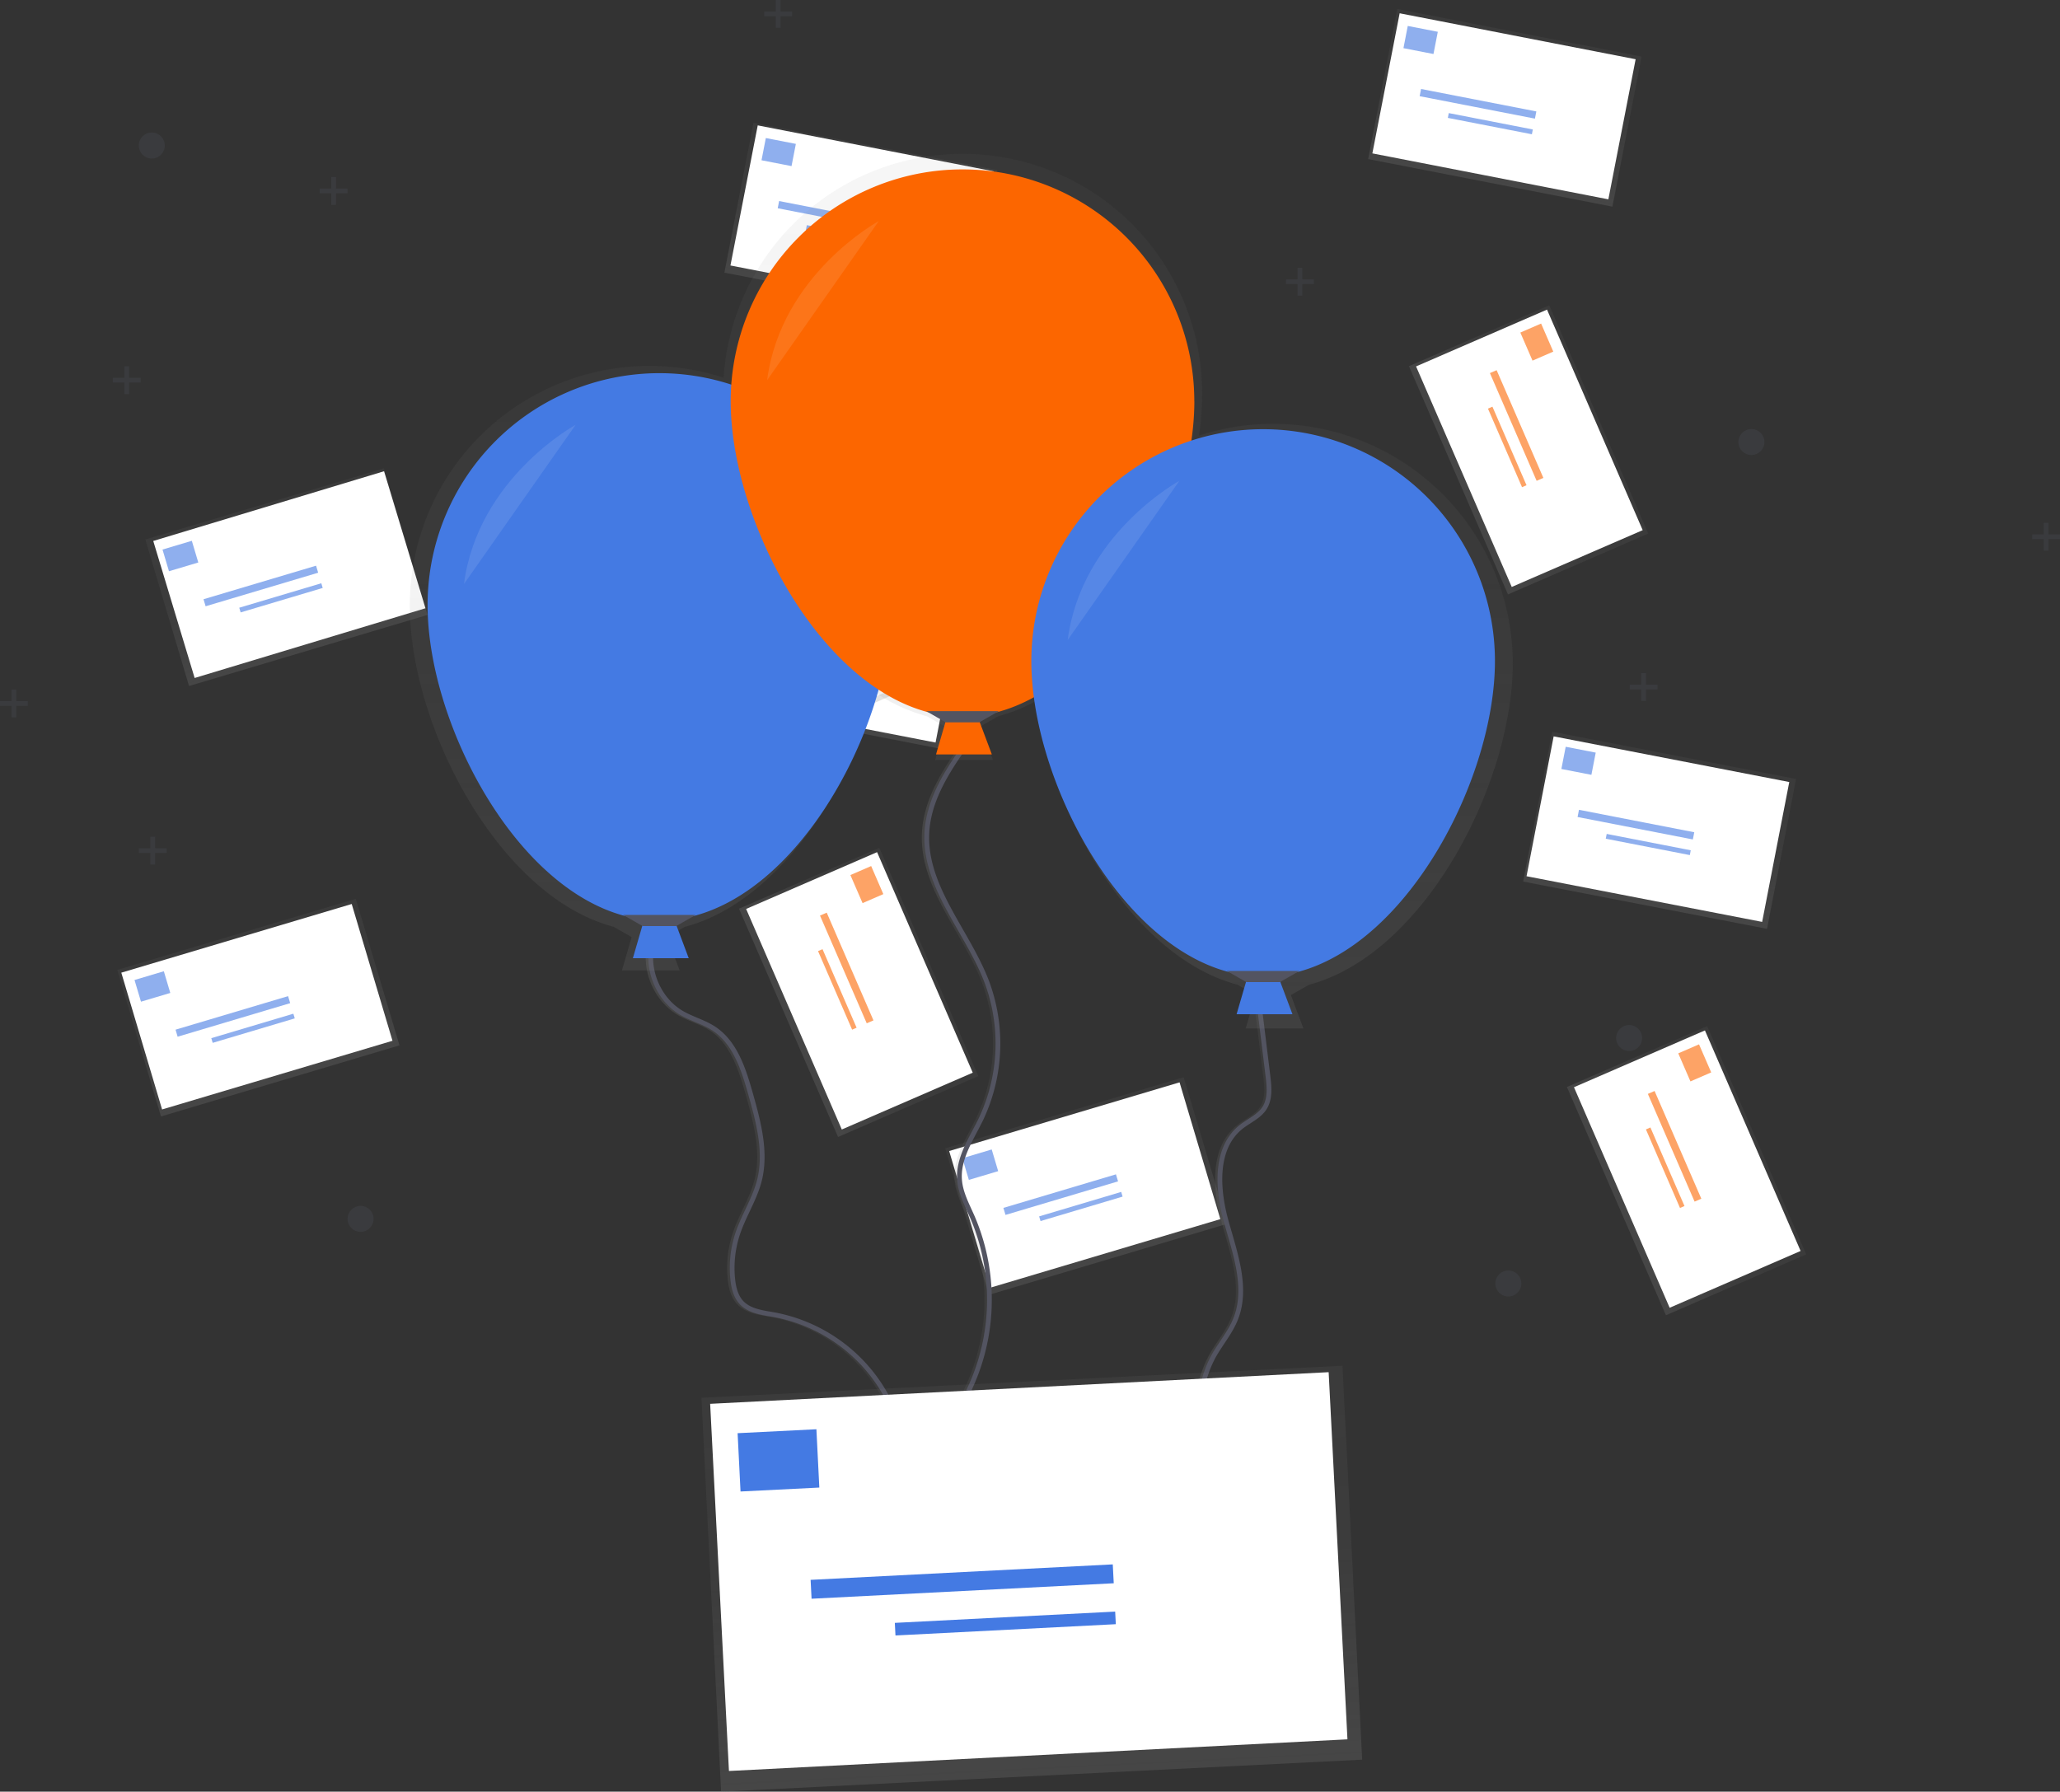 <svg xmlns="http://www.w3.org/2000/svg" xmlns:xlink="http://www.w3.org/1999/xlink" viewBox="0 0 867.19 754.31"><rect x="0" y="0" width="867.19" height="754.31" fill="#333333" stroke="none"/><defs><style>.a{fill:url(#a);}.b,.y{fill:#fff;}.c{opacity:0.6;}.d{fill:#447ae3;}.e{fill:url(#b);}.f{fill:url(#c);}.g{fill:#fc6600;}.h{fill:url(#d);}.i{fill:url(#e);}.j{fill:url(#f);}.k{fill:url(#g);}.l{fill:url(#h);}.m{fill:url(#i);}.n{fill:url(#j);}.o{fill:url(#k);}.p{fill:url(#l);}.q,.x{fill:#535461;}.q{opacity:0.25;}.q,.y{isolation:isolate;}.r,.s,.t,.u{fill:none;stroke-miterlimit:10;stroke-width:2px;}.r{stroke:url(#m);}.s{stroke:#535461;}.t{stroke:url(#n);}.u{stroke:url(#o);}.v{opacity:0.7;}.w{fill:url(#p);}.y{opacity:0.1;}.z{fill:url(#q);}</style><linearGradient id="a" x1="-332.4" y1="89.4" x2="-332.4" y2="153.78" gradientTransform="translate(124.88 620.92) rotate(180)" gradientUnits="userSpaceOnUse"><stop offset="0" stop-color="gray" stop-opacity="0.25"/><stop offset="0.54" stop-color="gray" stop-opacity="0.12"/><stop offset="1" stop-color="gray" stop-opacity="0.1"/></linearGradient><linearGradient id="b" x1="-508.8" y1="451.13" x2="-508.8" y2="515.51" gradientTransform="translate(216.68 -159.94) rotate(-90)" xlink:href="#a"/><linearGradient id="c" x1="-420.72" y1="414.29" x2="-420.72" y2="478.67" gradientTransform="translate(263.51 72.15) rotate(-90)" xlink:href="#a"/><linearGradient id="d" x1="-355.41" y1="399.21" x2="-355.41" y2="463.59" gradientTransform="translate(35.41 627.24) rotate(180)" xlink:href="#a"/><linearGradient id="e" x1="-385.53" y1="736.3" x2="-385.53" y2="800.68" gradientTransform="translate(-134.98 -340.14) rotate(-90)" xlink:href="#a"/><linearGradient id="f" x1="-115.85" y1="474.05" x2="-115.85" y2="538.43" gradientTransform="translate(137.26 73.55) rotate(-90)" xlink:href="#a"/><linearGradient id="g" x1="-19.87" y1="260.92" x2="-19.87" y2="325.3" gradientTransform="translate(88.9 717.34) rotate(180)" xlink:href="#a"/><linearGradient id="h" x1="-152.37" y1="458.2" x2="-152.37" y2="522.58" gradientTransform="translate(-138.9 121.43) rotate(-90)" xlink:href="#a"/><linearGradient id="i" x1="-213.17" y1="124.43" x2="-213.17" y2="188.81" gradientTransform="translate(204.86 204.64) rotate(-90)" xlink:href="#a"/><linearGradient id="j" x1="-82.97" y1="431.22" x2="-82.97" y2="495.6" gradientTransform="translate(37.61 706.41) rotate(180)" xlink:href="#a"/><linearGradient id="k" x1="-129.64" y1="638.36" x2="-129.64" y2="702.74" gradientTransform="translate(-306.97 -36.21) rotate(-90)" xlink:href="#a"/><linearGradient id="l" x1="-51.61" y1="207.37" x2="-51.61" y2="271.75" gradientTransform="translate(133.72 184.98) rotate(-90)" xlink:href="#a"/><linearGradient id="m" x1="438.22" y1="184.64" x2="541.32" y2="184.64" gradientTransform="matrix(1, 0, 0, -1, -166.4, 678.36)" xlink:href="#a"/><linearGradient id="n" x1="554.46" y1="226.9" x2="586.42" y2="226.9" gradientTransform="matrix(1, 0, 0, -1, -166.4, 678.36)" xlink:href="#a"/><linearGradient id="o" x1="669.68" y1="169.32" x2="700.57" y2="169.32" gradientTransform="matrix(1, 0, 0, -1, -166.4, 678.36)" xlink:href="#a"/><linearGradient id="p" x1="571.06" y1="245.41" x2="571.06" y2="612.98" gradientTransform="matrix(1, 0, 0, -1, -166.4, 678.36)" xlink:href="#a"/><linearGradient id="q" x1="-313.48" y1="-41.1" x2="-313.48" y2="124.75" gradientTransform="translate(120.51 706.51) rotate(180)" xlink:href="#a"/></defs><rect class="a" x="404.9" y="467.14" width="104.76" height="64.38" transform="translate(-123.59 151.45) rotate(-16.6)"/><rect class="b" x="406.04" y="468.89" width="101.21" height="60.09" transform="translate(-123.51 151.25) rotate(-16.6)"/><g class="c"><rect class="d" x="406.23" y="485.58" width="12.88" height="9.53" transform="translate(-122.89 138.33) rotate(-16.6)"/><rect class="d" x="421.81" y="501.41" width="49.44" height="3.09" transform="translate(-125.08 148.53) rotate(-16.6)"/><rect class="d" x="436.98" y="506.92" width="36.05" height="2.06" transform="translate(-126.15 151.16) rotate(-16.6)"/></g><rect class="e" x="667.8" y="296.48" width="64.38" height="104.76" transform="matrix(0.19, -0.98, 0.98, 0.19, 223.76, 969.26)"/><rect class="b" x="667.96" y="298.57" width="59.98" height="101.03" transform="translate(222.4 967.84) rotate(-79.03)"/><g class="c"><rect class="d" x="659.75" y="313.87" width="9.53" height="12.88" transform="translate(223.09 911.34) rotate(-78.98)"/><rect class="d" x="687.12" y="322.46" width="3.09" height="49.44" transform="translate(216.25 956.78) rotate(-78.98)"/><rect class="d" x="692.83" y="337.52" width="2.06" height="36.05" transform="translate(212.24 968.65) rotate(-78.98)"/></g><rect class="f" x="677.8" y="440.49" width="64.38" height="104.76" transform="translate(-137.5 323.25) rotate(-23.45)"/><rect class="b" x="680.25" y="441.6" width="60.09" height="101.21" transform="translate(-137.21 323.31) rotate(-23.45)"/><g class="c"><rect class="g" x="708.66" y="441.04" width="9.53" height="12.88" transform="translate(-119.15 320.87) rotate(-23.45)"/><rect class="g" x="703.4" y="457.89" width="3.09" height="49.44" transform="translate(-133.83 320.39) rotate(-23.45)"/><rect class="g" x="699.96" y="473.6" width="2.06" height="36.05" transform="translate(-137.74 319.56) rotate(-23.45)"/></g><rect class="h" x="338.44" y="163.65" width="104.76" height="64.38" transform="translate(-39.66 119.81) rotate(-16.6)"/><rect class="b" x="339.59" y="165.41" width="101.21" height="60.09" transform="translate(-39.58 119.62) rotate(-16.6)"/><g class="c"><rect class="d" x="339.72" y="182.12" width="12.88" height="9.53" transform="translate(-38.96 106.68) rotate(-16.6)"/><rect class="d" x="355.3" y="197.95" width="49.44" height="3.09" transform="translate(-41.15 116.88) rotate(-16.6)"/><rect class="d" x="370.47" y="203.46" width="36.05" height="2.06" transform="translate(-42.23 119.51) rotate(-16.6)"/></g><rect class="i" x="601.32" y="-7" width="64.38" height="104.76" transform="translate(467.87 658.54) rotate(-78.98)"/><rect class="b" x="603.09" y="-5.84" width="60.09" height="101.21" transform="translate(468.17 657.66) rotate(-78.98)"/><g class="c"><rect class="d" x="593.27" y="10.4" width="9.53" height="12.88" transform="translate(467.19 600.62) rotate(-78.98)"/><rect class="d" x="620.64" y="18.99" width="3.09" height="49.44" transform="translate(460.35 646.06) rotate(-78.98)"/><rect class="d" x="626.35" y="34.04" width="2.06" height="36.05" transform="translate(456.35 657.93) rotate(-78.98)"/></g><rect class="j" x="611.31" y="137.02" width="64.38" height="104.76" transform="translate(-22.23 271.72) rotate(-23.45)"/><rect class="b" x="613.77" y="138.13" width="60.09" height="101.21" transform="translate(-21.93 271.79) rotate(-23.45)"/><g class="c"><rect class="g" x="642.18" y="137.58" width="9.53" height="12.88" transform="translate(-3.88 269.35) rotate(-23.45)"/><rect class="g" x="636.91" y="154.42" width="3.09" height="49.44" transform="translate(-18.56 268.87) rotate(-23.45)"/><rect class="g" x="633.47" y="170.14" width="2.06" height="36.05" transform="translate(-22.48 268.04) rotate(-23.45)"/></g><rect class="k" x="56.39" y="392.04" width="104.76" height="64.38" transform="translate(-116.66 48.75) rotate(-16.6)"/><rect class="b" x="57.54" y="393.8" width="101.21" height="60.09" transform="translate(-116.58 48.56) rotate(-16.6)"/><g class="c"><rect class="d" x="57.72" y="410.55" width="12.88" height="9.53" transform="translate(-115.98 35.64) rotate(-16.6)"/><rect class="d" x="73.31" y="426.38" width="49.44" height="3.09" transform="translate(-118.17 45.84) rotate(-16.6)"/><rect class="d" x="88.49" y="431.89" width="36.05" height="2.06" transform="translate(-119.24 48.47) rotate(-16.6)"/></g><rect class="l" x="319.3" y="221.41" width="64.38" height="104.76" transform="translate(15.56 566.46) rotate(-78.98)"/><rect class="b" x="319.97" y="223.05" width="59.98" height="101.03" transform="translate(14.79 565.07) rotate(-79.03)"/><g class="c"><rect class="d" x="311.24" y="238.8" width="9.53" height="12.88" transform="translate(14.88 508.54) rotate(-78.98)"/><rect class="d" x="338.62" y="247.39" width="3.09" height="49.44" transform="translate(8.05 553.99) rotate(-78.98)"/><rect class="d" x="344.33" y="262.45" width="2.06" height="36.05" transform="translate(4.04 565.86) rotate(-78.98)"/></g><rect class="m" x="329.29" y="365.43" width="64.38" height="104.76" transform="translate(-136.41 178.36) rotate(-23.45)"/><rect class="b" x="331.75" y="366.54" width="60.09" height="101.21" transform="translate(-136.12 178.43) rotate(-23.45)"/><g class="c"><rect class="g" x="360.16" y="365.98" width="9.53" height="12.88" transform="translate(-118.07 175.98) rotate(-23.45)"/><rect class="g" x="354.9" y="382.82" width="3.09" height="49.44" transform="translate(-132.74 175.5) rotate(-23.45)"/><rect class="g" x="351.46" y="398.53" width="2.06" height="36.05" transform="translate(-136.66 174.68) rotate(-23.45)"/></g><rect class="n" x="68.2" y="210.81" width="104.76" height="64.38" transform="translate(-64.4 44.58) rotate(-16.6)"/><rect class="b" x="71.05" y="211.79" width="101.5" height="60.26" transform="translate(-64.75 45.56) rotate(-16.81)"/><g class="c"><rect class="d" x="69.5" y="229.33" width="12.88" height="9.53" transform="translate(-63.71 31.45) rotate(-16.6)"/><rect class="d" x="85.08" y="245.16" width="49.44" height="3.09" transform="translate(-65.9 41.65) rotate(-16.6)"/><rect class="d" x="100.26" y="250.67" width="36.05" height="2.06" transform="translate(-66.98 44.28) rotate(-16.6)"/></g><rect class="o" x="330.27" y="40.92" width="64.27" height="104.58" transform="translate(201.93 431.24) rotate(-79.03)"/><rect class="b" x="332.86" y="41.34" width="60.09" height="101.21" transform="translate(203.29 430.59) rotate(-78.98)"/><g class="c"><rect class="d" x="323.04" y="57.58" width="9.53" height="12.88" transform="translate(202.3 373.55) rotate(-78.98)"/><rect class="d" x="350.41" y="66.16" width="3.09" height="49.44" transform="translate(195.47 418.98) rotate(-78.98)"/><rect class="d" x="356.12" y="81.22" width="2.06" height="36.05" transform="translate(191.46 430.84) rotate(-78.98)"/></g><rect class="p" x="341.09" y="184.21" width="64.38" height="104.76" transform="translate(-63.32 168.09) rotate(-23.45)"/><rect class="b" x="343.54" y="185.32" width="60.09" height="101.21" transform="translate(-63.03 168.15) rotate(-23.45)"/><g class="c"><rect class="g" x="371.96" y="184.76" width="9.53" height="12.88" transform="translate(-44.97 165.71) rotate(-23.45)"/><rect class="g" x="366.69" y="201.61" width="3.09" height="49.44" transform="translate(-59.65 165.23) rotate(-23.45)"/><rect class="g" x="363.26" y="217.3" width="2.06" height="36.05" transform="translate(-63.56 164.4) rotate(-23.45)"/></g><circle class="q" cx="63.9" cy="61.26" r="5.47"/><circle class="q" cx="634.96" cy="540.36" r="5.47"/><circle class="q" cx="151.79" cy="513.16" r="5.47"/><circle class="q" cx="685.81" cy="437.02" r="5.47"/><circle class="q" cx="737.28" cy="186.1" r="5.47"/><polygon class="q" points="333.44 4.87 328.58 4.87 328.58 0 326.59 0 326.59 4.87 321.73 4.87 321.73 6.85 326.59 6.85 326.59 11.71 328.58 11.71 328.58 6.85 333.44 6.85 333.44 4.87"/><polygon class="q" points="146.29 79.4 141.43 79.4 141.43 74.54 139.44 74.54 139.44 79.4 134.58 79.4 134.58 81.39 139.44 81.39 139.44 86.25 141.43 86.25 141.43 81.39 146.29 81.39 146.29 79.4"/><polygon class="q" points="70.16 357.13 65.3 357.13 65.3 352.27 63.31 352.27 63.31 357.13 58.45 357.13 58.45 359.12 63.31 359.12 63.31 363.98 65.3 363.98 65.3 359.12 70.16 359.12 70.16 357.13"/><polygon class="q" points="59.23 159.07 54.36 159.07 54.36 154.2 52.38 154.2 52.38 159.07 47.51 159.07 47.51 161.05 52.38 161.05 52.38 165.92 54.36 165.92 54.36 161.05 59.23 161.05 59.23 159.07"/><polygon class="q" points="11.71 295.17 6.85 295.17 6.85 290.3 4.87 290.3 4.87 295.17 0 295.17 0 297.15 4.87 297.15 4.87 302.01 6.85 302.01 6.85 297.15 11.71 297.15 11.71 295.17"/><polygon class="q" points="867.19 224.99 862.33 224.99 862.33 220.13 860.34 220.13 860.34 224.99 855.48 224.99 855.48 226.98 860.34 226.98 860.34 231.84 862.33 231.84 862.33 226.98 867.19 226.98 867.19 224.99"/><polygon class="q" points="697.76 288.26 692.9 288.26 692.9 283.39 690.91 283.39 690.91 288.26 686.05 288.26 686.05 290.24 690.91 290.24 690.91 295.11 692.9 295.11 692.9 290.24 697.76 290.24 697.76 288.26"/><polygon class="q" points="553.08 117.62 548.21 117.62 548.21 112.76 546.23 112.76 546.23 117.62 541.36 117.62 541.36 119.61 546.23 119.61 546.23 124.47 548.21 124.47 548.21 119.61 553.08 119.61 553.08 117.62"/><path class="r" d="M273.9,395.74c-3.5,11.36,1.75,24.79,12,30.77,4.29,2.5,9.24,3.77,13.41,6.48,9.05,5.89,12.62,17.19,15.56,27.58,3.37,11.95,6.76,24.58,3.67,36.6-2,7.66-6.45,14.44-9,21.94a45.79,45.79,0,0,0-2.17,19.54c.37,3.5,1.25,7.14,3.64,9.72,3.46,3.73,9,4.29,14,5.19a68.2,68.2,0,0,1,49,38"/><path class="s" d="M275,395.74c-3.5,11.36,1.75,24.79,12,30.77,4.29,2.5,9.24,3.77,13.41,6.48,9.05,5.89,12.62,17.19,15.56,27.58,3.37,11.95,6.76,24.58,3.67,36.6-2,7.66-6.45,14.44-9,21.94a45.79,45.79,0,0,0-2.17,19.54c.37,3.5,1.25,7.14,3.64,9.72,3.46,3.73,9,4.29,14,5.19a68.2,68.2,0,0,1,49,38"/><path class="t" d="M407.44,310.86c-8.63,12-17.59,25-18.33,39.77-1.13,22.73,17,41.32,25.17,62.58a74.37,74.37,0,0,1-2.5,58.15c-4,8.19-9.61,16.32-8.92,25.39.42,5.54,3.19,10.57,5.42,15.66a88.29,88.29,0,0,1-5.12,79.72"/><path class="s" d="M408.51,310.86c-8.63,12-17.59,25-18.33,39.77-1.13,22.73,17,41.32,25.17,62.58a74.41,74.41,0,0,1-2.49,58.15c-4,8.19-9.61,16.32-8.92,25.39.42,5.54,3.19,10.57,5.42,15.66a88.29,88.29,0,0,1-5.12,79.72"/><path class="u" d="M528.6,419.12l4.17,34c.55,4.52,1,9.45-1.4,13.3-2.3,3.65-6.61,5.39-10,8.09-11,8.85-10,25.85-6.24,39.48s9.28,28.27,4,41.38c-2.18,5.41-6,10-8.91,15A46.05,46.05,0,0,0,504.71,599"/><path class="s" d="M529.6,419.12l4.17,34c.55,4.52,1,9.45-1.4,13.3-2.3,3.65-6.61,5.39-10,8.09-11,8.85-10,25.85-6.24,39.48s9.28,28.27,4,41.38c-2.18,5.41-6,10-8.91,15A46.05,46.05,0,0,0,505.71,599"/><g class="v"><path class="w" d="M636.82,279.25a100.9,100.9,0,0,0-132.05-95.89,121.12,121.12,0,0,0,1.29-17.12A100.84,100.84,0,0,0,304.6,159a100.89,100.89,0,0,0-132.1,95.88c0,50.6,37.26,122.57,85.85,135.32l7.55,4.32-4.1,14.06h24.3l-5.28-14.08,7.52-4.3c37.54-9.85,68.31-55.05,80.37-98.44a73.59,73.59,0,0,0,21.51,9.79l7.55,4.32-4.1,14.06H418l-5.28-14.08,7.52-4.3a70.16,70.16,0,0,0,16-6.5c6.49,48.65,41,108.06,84.74,119.53l7.55,4.32L524.4,433h24.3l-5.28-14.08,7.52-4.3C599.6,401.82,636.82,329.85,636.82,279.25Z"/></g><polygon class="d" points="289.93 403.41 266.42 403.41 270.53 389.3 284.64 389.3 289.93 403.41"/><path class="d" d="M375.17,254.69c0,53.89-43.69,132.85-97.58,132.85S180,308.54,180,254.69a97.58,97.58,0,0,1,195.16,0Z"/><polygon class="x" points="284.64 389.89 270.53 389.89 262.3 385.19 292.87 385.19 284.64 389.89"/><path class="y" d="M242.32,178.86s-41.15,22.34-47,67"/><polygon class="g" points="417.54 317.63 394.03 317.63 398.14 303.52 412.25 303.52 417.54 317.63"/><path class="g" d="M502.78,168.9c0,53.89-43.69,132.85-97.58,132.85S307.6,222.8,307.6,168.9a97.58,97.58,0,1,1,195.16,0Z"/><polygon class="x" points="412.25 304.11 398.14 304.11 389.91 299.4 420.48 299.4 412.25 304.11"/><path class="y" d="M369.93,93.07s-41.15,22.34-47,67"/><polygon class="d" points="544.08 427 520.56 427 524.68 412.9 538.78 412.9 544.08 427"/><path class="d" d="M629.32,278.28c0,53.89-43.69,132.85-97.58,132.85s-97.58-79-97.58-132.85a97.58,97.58,0,0,1,195.16,0Z"/><polygon class="x" points="538.78 413.48 524.68 413.48 516.45 408.78 547.01 408.78 538.78 413.48"/><path class="y" d="M496.46,202.45s-41.15,22.34-47,67"/><rect class="z" x="299.28" y="581.61" width="270.2" height="166.06" transform="translate(-32.65 22.52) rotate(-2.86)"/><rect class="b" x="302.73" y="584.27" width="260.71" height="154.78" transform="translate(-33.25 23) rotate(-2.93)"/><rect class="d" x="311.38" y="601.39" width="33.17" height="24.55" transform="matrix(1, -0.05, 0.05, 1, -30.94, 17.57)"/><rect class="d" x="341.36" y="661.88" width="127.37" height="7.96" transform="translate(-33.51 21.57) rotate(-2.93)"/><rect class="d" x="376.77" y="680.87" width="92.88" height="5.31" transform="translate(-34.39 22.53) rotate(-2.93)"/></svg>